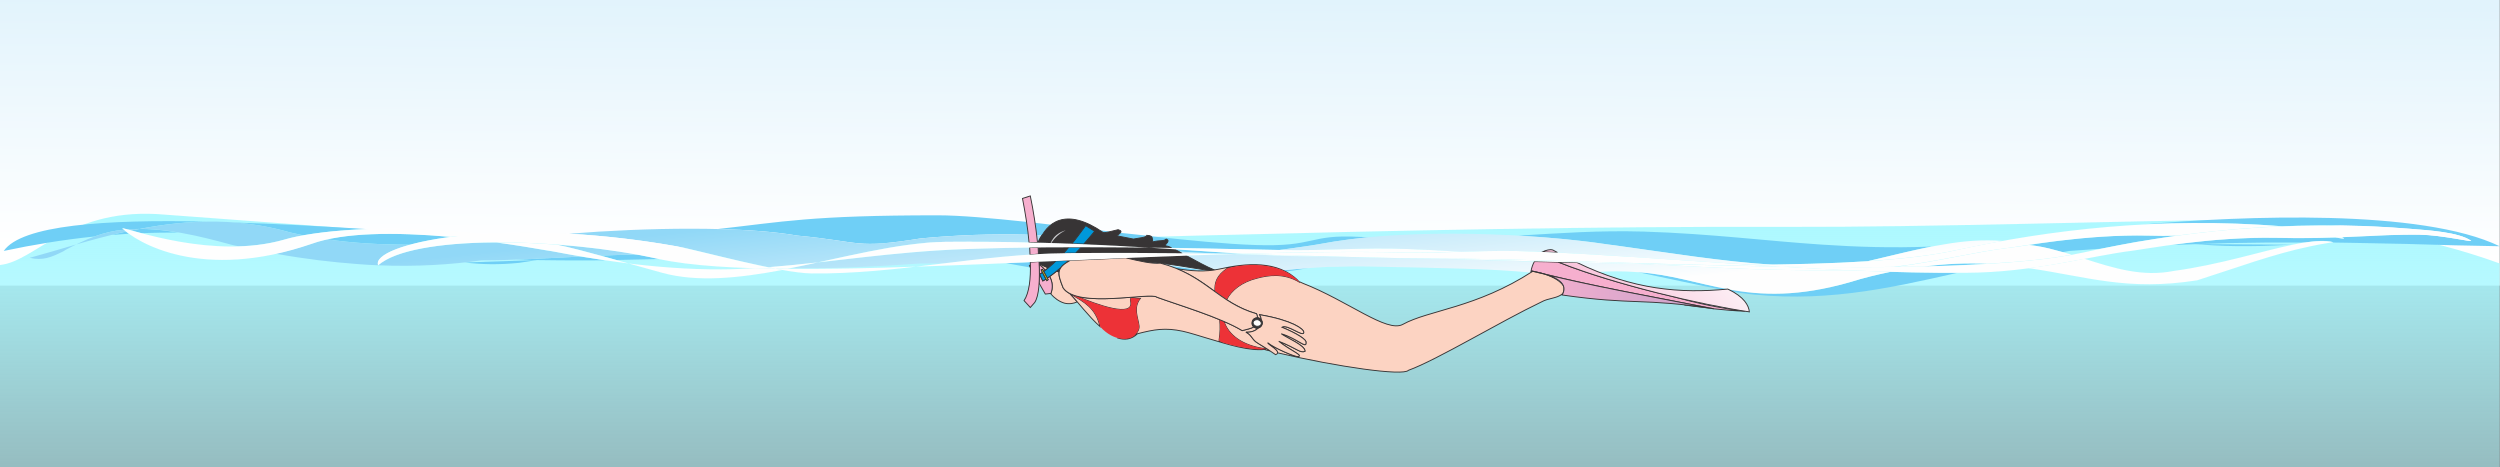 <?xml version="1.0" encoding="UTF-8"?>
<!DOCTYPE svg PUBLIC "-//W3C//DTD SVG 1.1//EN" "http://www.w3.org/Graphics/SVG/1.1/DTD/svg11.dtd">
<!-- Creator: CorelDRAW X7 -->
<svg xmlns="http://www.w3.org/2000/svg" xml:space="preserve" width="8in" height="1.495in" version="1.1" style="shape-rendering:geometricPrecision; text-rendering:geometricPrecision; image-rendering:optimizeQuality; fill-rule:evenodd; clip-rule:evenodd"
viewBox="0 0 8000 1495"
 xmlns:xlink="http://www.w3.org/1999/xlink">
 <rect x="0" y="0" width="8000" height="1495" fill="#808080" stroke="none"/>
 <defs>
  <style type="text/css">
   <![CDATA[
    .str0 {stroke:#373435;stroke-width:3}
    .fil4 {fill:none}
    .fil14 {fill:#FEFEFE}
    .fil11 {fill:#D2D3D5}
    .fil8 {fill:#373435}
    .fil10 {fill:#FFF212}
    .fil7 {fill:#FCD3C2}
    .fil5 {fill:#F6AFCE}
    .fil12 {fill:#ED3237}
    .fil2 {fill:#6FCFF6}
    .fil9 {fill:#0098DA}
    .fil0 {fill:url(#id0)}
    .fil1 {fill:url(#id1)}
    .fil13 {fill:url(#id2)}
    .fil3 {fill:url(#id3)}
    .fil6 {fill:url(#id4)}
   ]]>
  </style>
  <linearGradient id="id0" gradientUnits="userSpaceOnUse" x1="4002.37" y1="-0.24" x2="3996.34" y2="914.13">
   <stop offset="0" style="stop-opacity:1; stop-color:#E1F3FC"/>
   <stop offset="0.878" style="stop-opacity:1; stop-color:white"/>
   <stop offset="1" style="stop-opacity:1; stop-color:white"/>
  </linearGradient>
  <linearGradient id="id1" gradientUnits="userSpaceOnUse" x1="3998.37" y1="684.437" x2="3998.37" y2="6910.66">
   <stop offset="0" style="stop-opacity:1; stop-color:#ABF8FF"/>
   <stop offset="0.263" style="stop-opacity:0; stop-color:#ABF9FF"/>
   <stop offset="0.529" style="stop-opacity:0.984; stop-color:#ABF8FF"/>
   <stop offset="0.812" style="stop-opacity:0; stop-color:#ABFAFF"/>
   <stop offset="1" style="stop-opacity:0; stop-color:#ABFAFF"/>
  </linearGradient>
  <linearGradient id="id2" gradientUnits="userSpaceOnUse" x1="4900.56" y1="927.417" x2="5484.47" y2="927.417">
   <stop offset="0" style="stop-opacity:1; stop-color:#F6AFCE"/>
   <stop offset="1" style="stop-opacity:1; stop-color:#C8A2CB"/>
  </linearGradient>
  <linearGradient id="id3" gradientUnits="userSpaceOnUse" x1="3753.84" y1="581.748" x2="3801.87" y2="1051.87">
   <stop offset="0" style="stop-opacity:1; stop-color:#91D8F7"/>
   <stop offset="1" style="stop-opacity:1; stop-color:#FEFEFE"/>
  </linearGradient>
  <linearGradient id="id4" gradientUnits="userSpaceOnUse" x1="5480.63" y1="678.185" x2="5043.59" y2="1115.63">
   <stop offset="0" style="stop-opacity:1; stop-color:#FEFEFE"/>
   <stop offset="1" style="stop-opacity:1; stop-color:#F6AFCE"/>
  </linearGradient>
 </defs>
 <g id="Layer_x0020_1">
  <rect class="fil0" x="-1" width="8000" height="914"/>
  <path class="fil1" d="M0 848c116,-12 223,-189 530,-161l1454 108c1244,-15 2493,-73 3734,-69 477,1 1007,-18 1510,-24 264,10 527,53 771,141l0 652 -8000 0 1 -647z"/>
  <g>
   <path class="fil2" d="M1487 840c51,6 107,8 175,1 19,-3 38,-6 57,-9l-232 8zm5538 -59c78,7 170,10 307,2l-307 -2zm307 2l11 -1 -11 1z"/>
  </g>
  <path class="fil2" d="M7999 788c-40,-1 -88,-2 -144,-3 36,-3 73,-6 114,-10 -41,4 -78,7 -114,10 -92,-3 -204,-6 -333,-8 -20,0 -41,-1 -63,-1 3,0 5,-1 8,-1 -24,-6 -54,-5 -90,1 -38,0 -77,0 -117,0 -49,-4 -99,-8 -158,-9 58,-4 120,-7 181,-6 69,2 132,1 190,-1 19,3 31,5 27,2 -2,-1 -4,-2 -6,-3 95,-4 177,-10 249,-8 72,1 175,26 164,19 -40,-27 -133,-33 -197,-38 -141,-12 -277,-13 -408,-8 -153,-12 -301,-13 -441,-6 319,-27 887,-51 1138,70zm-1168 -13c-72,6 -155,14 -252,26 -28,-8 -57,-14 -86,-17 87,-14 237,-34 384,-30 31,1 60,1 88,0 -46,7 -90,14 -134,21zm429 1c-49,-4 -99,-8 -158,-9 -58,5 -112,11 -157,17 63,-2 125,-4 184,-6 45,-1 89,-1 131,-2zm-429 -1c-72,6 -155,14 -252,26 7,2 14,4 21,6 7,-1 15,-3 22,-4 34,-2 67,-5 100,-7 36,-7 72,-14 109,-21zm-567 98c-229,52 -441,99 -700,64 -6,-1 -13,-3 -19,-4 -4,-2 -9,-5 -14,-7 105,19 223,25 392,-24 41,-13 83,-23 126,-32 72,2 144,3 215,3zm-108 -20c69,-9 138,-12 204,-9 -64,4 -132,7 -204,9zm-646 74c-87,-17 -177,-37 -268,-56l0 0c103,7 189,36 285,54 -6,1 -12,1 -17,2zm-1324 -69c-24,4 -47,8 -71,11 -3,-1 -6,-3 -10,-4 26,-3 52,-5 81,-7zm-448 -8c8,1 16,2 25,3 38,6 73,10 104,13 -34,2 -67,-1 -102,-6 -8,-4 -18,-7 -27,-10zm-441 6c-26,-5 -52,-9 -78,-14 26,-1 52,-2 78,-3 0,3 0,6 0,9l-3 2 3 6zm-1188 -27c-46,1 -91,2 -136,3 -17,-5 -34,-9 -51,-14 40,-2 81,-3 121,-3 22,5 44,9 66,14zm-173 4c-95,1 -190,0 -285,-2 69,-3 139,-7 208,-10 24,4 50,8 77,12zm-1366 -89c-40,0 -79,1 -118,2 -12,-3 -23,-6 -32,-8 75,-16 154,-27 238,-29 -322,-7 -589,11 -646,94 94,-20 191,-36 288,-46 2,0 5,-1 7,-2 28,-10 58,-17 89,-20 -2,-2 -4,-3 -5,-5 3,1 8,2 16,4 54,-4 109,1 163,10zm-158 4c-19,1 -38,3 -56,4 15,-4 31,-7 47,-11 3,3 6,5 9,7zm334 -36c139,4 285,12 426,21 -83,3 -151,11 -202,20 -14,-3 -27,-6 -41,-9 -62,-18 -123,-28 -183,-32zm567 71c-98,0 -182,-5 -266,-17 101,-22 240,-22 394,-8 -50,7 -93,15 -128,25zm983 -50c208,-23 297,-44 705,-44 71,0 171,9 284,21 2,14 4,28 5,41 -114,-3 -229,1 -344,12 -213,34 -182,11 -394,-9 -69,-12 -159,-19 -256,-21zm1016 -20c17,2 35,4 52,6 -11,8 -20,19 -28,32 0,0 -1,1 -1,2 -6,0 -12,-1 -18,-1 -1,-13 -3,-26 -5,-39zm208 24l33 4c-11,2 -19,4 -23,3 -4,-3 -7,-5 -10,-7zm65 8c28,3 56,6 84,9 -4,6 -28,8 -42,11l-51 -10c0,-3 6,-7 9,-10zm98 11c123,13 240,25 333,28 195,7 170,-35 334,-26 10,0 20,1 30,1 -39,4 -76,9 -111,14 -35,6 -67,12 -97,16 -28,4 -54,8 -79,11 -109,-2 -224,-5 -344,-7 -10,-5 -18,-7 -21,-6 0,-6 19,-16 4,-22 -8,8 -22,3 -42,9 -4,-5 1,-13 -7,-18zm273 55c-54,1 -111,-1 -183,-6 -6,-3 -11,-5 -15,-8 72,5 138,10 198,14zm903 -57c135,-8 256,-17 400,-13 220,7 391,30 575,42 107,7 218,11 347,6 -68,13 -136,31 -205,47 -93,6 -195,9 -304,11 -161,-10 -331,-38 -505,-62l-16 -2c-85,-13 -186,-23 -292,-29z"/>
  <path class="fil3" d="M95 825c86,-23 191,-58 308,-84 -2,-2 -5,-4 -7,-6 -31,3 -61,10 -89,20 -41,15 -71,31 -96,44 -11,2 -22,3 -34,5 12,-2 23,-3 34,-5l-8 5c-38,19 -66,31 -108,21zm325 -87c153,-32 327,-47 509,6 14,3 27,6 41,9 -24,4 -45,9 -61,14 -48,13 -97,20 -145,21 -8,-1 -16,-3 -24,-5 -92,-25 -217,-58 -333,-49 4,1 8,2 13,4zm627 28c84,12 168,17 266,17 -61,16 -96,36 -103,54 -22,3 -44,5 -66,8 -81,-6 -167,-16 -261,-33 37,-8 75,-19 115,-32 15,-6 31,-10 49,-14zm542 10c54,7 108,16 162,26 -153,1 -323,10 -521,33 66,-40 202,-59 359,-59zm232 -28c246,-20 554,-25 731,6 212,20 181,43 394,9 115,-11 230,-15 344,-12 1,8 2,17 3,25 -84,-2 -173,-3 -267,-2 -123,1 -263,34 -402,64 -105,-2 -204,-8 -304,-14 -69,-16 -129,-32 -156,-36 -123,-22 -238,-34 -343,-40zm161 57c-39,-1 -79,-2 -120,-3 -32,-8 -60,-15 -80,-19 67,5 135,12 200,22zm1313 -13c0,8 1,15 1,23 -4,0 -9,1 -13,1 -111,-1 -226,4 -350,18 -109,6 -209,7 -304,5 143,-17 295,-36 461,-42 68,-3 136,-4 205,-5zm22 -40c6,0 12,1 18,1 -6,7 -11,15 -14,23l-1 0c-1,-8 -2,-16 -3,-24zm456 53c72,5 129,7 183,6l20 1c-59,2 -120,4 -180,6 17,9 35,19 51,28 35,2 71,4 106,6 43,-6 87,-8 127,4 56,1 112,0 170,-2 -57,3 -102,7 -145,11 -8,-4 -16,-7 -25,-9 56,1 112,0 170,-2 6,0 13,0 19,0 65,-3 132,-8 202,-15 29,-5 58,-9 86,-12 -88,0 -195,-3 -322,-7 -19,0 -38,0 -56,0 -45,0 -97,-2 -154,-5 -76,-2 -156,-3 -242,-4 -4,-2 -7,-4 -10,-6zm320 -5c25,-3 51,-7 79,-11 30,-4 62,-10 97,-16 251,-41 632,-28 882,10l16 2c174,24 344,52 505,62 -24,0 -48,0 -72,0 -212,-13 -421,-29 -616,-39 -5,-3 -10,-5 -15,-8 -9,-3 -23,1 -33,6 -9,-1 -19,-1 -28,-1 -85,-4 -157,-2 -230,1 -58,-4 -115,-7 -170,-9 -152,-6 -260,6 -410,3l-5 0zm1318 47c-37,0 -75,-1 -113,-1 -13,-1 -27,-2 -40,-3l-24 -1c43,3 87,5 130,8 45,3 91,5 140,7 129,6 258,9 382,8 11,0 22,0 32,0 44,2 88,3 131,5 -43,9 -85,19 -126,32 -169,49 -287,43 -392,24l-2 -1 -2 0c-96,-18 -182,-47 -285,-54 -51,-4 -93,-3 -128,-1 -22,-9 -45,-19 -68,-30 84,2 169,4 252,6 -13,-1 -27,-2 -40,-3 51,1 102,3 153,4zm649 7c5,0 9,-1 14,-1 82,-5 169,-11 262,-19 90,-14 170,-24 243,-33 -28,-8 -57,-14 -86,-17 -35,5 -61,9 -72,10 -97,12 -212,41 -347,59 82,-5 169,-11 262,-19 90,-14 170,-24 243,-33 17,4 34,9 50,14 -74,14 -165,23 -269,29 -66,-3 -135,0 -204,9 -31,0 -63,1 -96,1zm610 -26c94,30 185,59 286,39 147,-20 280,-63 381,-84 19,2 37,3 57,5 -121,25 -240,70 -363,109 -224,35 -348,-11 -540,-39 64,-8 124,-19 179,-30zm-694 8c83,-19 164,-41 245,-54 63,-11 125,-16 188,-11 -50,9 -99,19 -147,29 -75,17 -173,28 -286,36zm-472 21c-49,-2 -95,-4 -140,-7 47,2 94,5 140,7zm-605 15c-134,-12 -260,-14 -516,-19 -43,-1 -80,0 -114,1 65,-3 132,-8 202,-15 29,-5 58,-9 86,-12 7,0 15,0 22,0l4 0c103,3 214,7 327,10 -5,9 -9,20 -11,32l2 1 -2 2zm2438 -89c10,-2 20,-4 30,-6 40,-6 74,-8 100,-2 -5,1 -10,1 -14,2 -20,3 -40,7 -59,11 -20,-2 -38,-3 -57,-5zm-3451 81c-11,-5 -24,-11 -39,-18 35,2 71,4 106,6 -17,2 -35,5 -51,9 -5,1 -11,2 -16,3zm-19 2c-31,-3 -66,-7 -104,-13 -9,-1 -17,-2 -25,-3 -8,-3 -16,-5 -25,-8 -13,1 -29,0 -47,-3 66,2 153,19 204,27l-3 0zm-848 -23c-24,0 -49,0 -73,0 -167,12 -305,17 -415,15 31,-6 62,-13 93,-20 -105,-2 -204,-8 -304,-14 45,11 94,22 139,31 55,-4 112,-10 170,-16 95,2 195,1 304,-5 124,-14 239,-19 350,-18 -89,6 -177,17 -264,27zm-1037 -38c-39,-1 -79,-2 -120,-3 19,5 39,10 60,16 40,-2 81,-3 121,-3 -20,-3 -40,-7 -61,-10zm-123 16c-106,5 -212,12 -318,12 -99,14 -208,21 -331,16 6,-5 13,-10 20,-14 198,-23 368,-32 521,-33l16 2c27,5 58,11 92,17zm-649 28c-21,-1 -44,-2 -66,-4 22,-3 44,-5 66,-8 -1,4 -1,8 0,12z"/>
  <path class="fil4" d="M177 804c122,-17 219,-22 301,-19m307 43c96,18 194,32 334,21 31,-5 61,-9 91,-12m20 -2c198,-23 368,-32 521,-34m111 1c41,1 81,2 120,3m338 19c100,6 199,12 304,14m5 1c95,2 195,1 304,-5 124,-14 239,-19 350,-18m564 30c35,2 71,4 106,6m127 4c124,2 252,-2 391,-17 29,-5 58,-9 86,-12m701 16c13,1 27,2 40,3m66 4c45,3 91,5 140,7m570 -4c82,-5 169,-11 262,-19 211,-31 369,-49 495,-59m271 -8c257,6 356,55 867,8"/>
  <path class="fil5 str0" d="M4899 869c2,-12 6,-23 11,-32 25,0 51,1 77,2 106,42 243,81 370,111 76,21 147,36 215,44 5,1 9,1 13,2 -30,-1 -65,-4 -103,-8 -175,-35 -370,-69 -543,-112 13,4 24,8 32,13l7 2c-13,-7 -31,-13 -50,-18 -9,-2 -18,-4 -27,-6l7 2 -3 -1 -3 2 -3 -1zm580 118c-28,-3 -58,-7 -89,-11 26,3 56,6 89,11z"/>
  <path class="fil6 str0" d="M4936 806c10,-5 24,-9 33,-6 5,3 10,5 15,8 -16,-1 -32,-1 -48,-2zm110 34c180,87 331,100 483,85 53,25 67,53 69,73 -157,-23 -429,-87 -611,-159 19,0 39,1 59,1z"/>
  <path class="fil7 str0" d="M4905 868c-182,118 -333,124 -416,170 -51,28 -175,-75 -321,-132 -4,-2 -7,-3 -11,-5 1,1 2,2 3,3 -51,-32 -103,-23 -137,-14 -49,12 -82,38 -98,69 28,18 58,34 96,45 2,5 3,9 3,13 1,0 1,0 2,0 4,1 8,4 10,7 0,-5 -2,-11 -5,-17 105,18 141,46 141,56 1,19 -52,-27 -70,-16 48,20 81,40 77,50 2,20 -28,-14 -79,-29 17,13 77,37 76,56 -16,7 -25,-9 -84,-32 37,30 79,45 62,49 -9,2 -78,-28 -97,-44 -3,3 32,21 31,32 193,45 402,75 419,56 93,-34 292,-155 426,-219 21,-12 49,-11 66,-25 1,0 1,-1 2,-1 4,-10 5,-18 2,-25 -8,-13 -28,-28 -64,-39 -10,-2 -21,-5 -31,-7l-3 -1zm-893 178c-9,6 -24,8 -37,12 -16,-10 -36,-20 -58,-29 13,41 57,78 134,87 -1,1 -3,1 -5,1l4 1c-2,0 -3,0 -5,0 7,2 13,4 20,5 -28,-18 -33,-20 -46,-29 -13,-10 -15,-23 -32,-31 16,1 30,-4 39,-13 -2,0 -4,0 -6,0 -3,-1 -5,-2 -8,-4z"/>
  <path class="fil7 str0" d="M3336 751c-6,7 -11,16 -15,25l3 0c3,-8 7,-17 12,-25zm-11 95c8,6 14,12 20,19 3,-3 6,-5 9,-8 -9,-4 -18,-8 -29,-13l0 2zm34 39c9,17 11,35 4,54l-2 0c13,15 28,26 45,31 16,4 30,1 41,-4 -8,-10 -16,-19 -23,-26 -9,-5 -17,-11 -22,-19 -9,-23 -15,-38 -13,-51 -3,-1 -5,-1 -8,-2 -7,6 -15,11 -22,17z"/>
  <path class="fil5 str0" d="M3297 848l-3 2 3 6c0,-2 0,-5 0,-8zm28 58l20 35 18 -2c7,-19 5,-37 -4,-54 -3,1 -5,3 -8,5l3 5 -4 3 -3 -5c-3,2 -6,4 -10,6l-10 -21c3,-2 6,-4 9,-6l-4 -8 4 -2 4 7c2,-2 3,-3 5,-4 -6,-7 -12,-13 -20,-19 1,22 1,42 0,60z"/>
  <path class="fil8 str0" d="M3325 844c11,5 20,9 29,13 9,-7 17,-14 25,-22l-54 2 0 7zm78 -33c6,-7 12,-13 17,-20 -33,0 -66,0 -98,1 0,7 1,14 1,21 27,-1 53,-2 80,-2zm27 -31c15,-18 29,-38 44,-58l29 18c-12,14 -23,28 -35,41 105,5 202,11 290,16 7,4 16,9 25,14 -106,-2 -220,-2 -341,-1 6,-6 12,-13 18,-19 97,0 195,1 289,2 -10,-5 -18,-7 -21,-6 0,-6 19,-16 4,-22 -8,8 -22,3 -42,9 -6,-7 5,-20 -20,-21 -1,7 -28,9 -43,12l-51 -10c-1,-5 24,-14 2,-20 -22,5 -41,11 -48,9 -120,-83 -182,-32 -206,32 13,1 25,1 38,2 9,-21 25,-34 48,-41 -19,9 -35,23 -46,41 22,0 44,1 66,2zm366 38c31,17 66,36 90,46 -5,1 -11,1 -16,2 -51,-8 -138,-25 -204,-27 -19,-3 -42,-9 -64,-14 64,-2 129,-5 194,-7zm-371 15c-6,3 -10,6 -15,9 3,-3 6,-6 9,-9l6 0zm-36 37c-3,-1 -5,-1 -8,-2 5,-4 9,-8 14,-12 -4,5 -5,9 -6,14z"/>
  <path class="fil9 str0" d="M3327 878l10 21c4,-2 7,-4 10,-6l-11 -21c-3,2 -6,4 -9,6zm24 12c15,-10 29,-21 44,-34 3,-5 8,-9 16,-14 2,-3 5,-6 8,-9l-40 2c-12,12 -25,23 -39,34l11 21zm91 -80c6,-6 12,-13 18,-19 -13,0 -26,0 -40,0 -5,7 -11,13 -17,20 4,0 8,0 12,-1l27 0zm26 -29c12,-13 23,-27 35,-41l-29 -18c-15,20 -29,40 -44,58 13,0 26,1 38,1z"/>
  <polygon class="fil10 str0" points="3336,862 3332,864 3350,898 3354,895 "/>
  <path class="fil11" d="M3362 778c9,-21 25,-34 48,-41 -19,9 -35,23 -46,41l-2 0z"/>
  <path class="fil5 str0" d="M3297 627l-25 8c9,47 17,95 21,141 9,0 18,0 27,0 -5,-49 -13,-101 -23,-149zm-2 165c0,8 1,15 1,23 9,0 18,-1 27,-2 0,-7 -1,-14 -1,-21 -9,0 -18,0 -27,0zm2 47c2,54 -4,99 -20,123l20 22 14 -16c14,-21 17,-71 14,-131l-28 2z"/>
  <path class="fil7 str0" d="M4155 899l0 0c-79,-80 -221,-44 -228,-40 -34,23 -41,46 -39,74 -36,-26 -72,-53 -123,-73 47,7 91,11 137,1 84,-19 187,-29 253,38zm-252 124c2,20 2,41 -2,66 -2,9 110,35 145,28l4 1c-54,6 -117,-15 -188,-36 -20,-6 -58,-18 -77,-22 -56,-12 -91,-6 -145,8 -20,19 -42,21 -65,13 27,7 49,1 58,-10 7,-8 13,-17 12,-28 -3,-26 -20,-58 4,-88 -19,2 -35,-9 -31,9 13,55 -109,11 -172,-16 84,22 241,-11 256,3 47,17 131,43 201,72zm-473 -80c39,24 76,41 90,102 -37,-33 -71,-79 -96,-105 2,1 4,2 6,3z"/>
  <path class="fil12" d="M4160 904c-51,-32 -103,-23 -137,-14 -49,12 -82,38 -98,69 -13,-8 -25,-17 -37,-26 -2,-28 5,-51 39,-74 7,-4 155,-41 233,45zm-243 125c13,41 57,78 134,87 -28,10 -152,-18 -150,-27 4,-25 4,-46 2,-66 5,2 10,4 14,6z"/>
  <path class="fil13 str0" d="M4901 867c9,2 18,4 27,6 54,14 92,34 71,71 230,33 257,9 485,44 -189,-37 -400,-74 -583,-121z"/>
  <path class="fil12" d="M3633 1071c7,-8 13,-17 12,-28 -3,-26 -20,-58 4,-88 -19,2 -35,-9 -31,9 13,55 -109,11 -172,-16 -5,-2 -11,-3 -16,-5 39,24 76,41 91,103 45,49 97,44 112,25z"/>
  <path class="fil14" d="M391 730c46,46 254,172 607,50 101,-36 262,-38 443,-22 32,-4 67,-7 104,-10 -322,-34 -545,-8 -636,19 -223,64 -487,-33 -518,-37zm1198 46c59,8 119,18 178,28 120,23 328,59 541,58 35,0 71,-2 108,-4 33,1 68,2 104,2 173,-34 352,-84 506,-86 404,-4 720,24 950,38 182,-5 359,-8 521,-4 66,1 124,-1 181,-2 -58,-4 -115,-7 -170,-9 -152,-6 -260,6 -410,3 -306,-6 -669,-15 -1008,-3 -232,8 -438,43 -631,58 15,3 30,6 44,9 -138,26 -271,40 -384,9 -92,-25 -265,-76 -337,-90 -66,-5 -131,-8 -193,-7zm3645 66c220,14 441,25 652,23 11,0 22,0 32,0 -105,-5 -212,-11 -318,-18 272,-1 512,-13 662,-47 298,-65 649,-107 1040,-76 -117,5 -230,16 -337,30 -28,1 -57,1 -88,0 -205,-5 -417,36 -456,40 -101,12 -220,43 -361,60 -205,3 -430,-1 -649,-7 -278,-3 -573,-13 -828,-20 171,0 402,8 651,15zm2239 -82c19,3 31,5 27,2 -2,-1 -4,-2 -6,-3 -7,0 -14,0 -21,1zm-3238 60c-19,0 -38,0 -56,0 -45,0 -97,-2 -154,-5 75,1 145,3 210,5z"/>
  <path class="fil7 str0" d="M3425 833c-45,25 -42,40 -23,88 45,68 282,13 300,30 65,24 202,64 273,107 13,-4 28,-6 37,-12 -4,-3 -6,-9 -5,-15 1,-9 9,-14 17,-14 0,-4 -1,-8 -3,-13 -123,-35 -163,-124 -308,-162 -27,3 -68,-7 -111,-17 -59,3 -118,6 -177,8z"/>
  <path class="fil7 str0" d="M4031 1007c105,18 141,46 141,56 1,19 -52,-27 -70,-16 48,20 81,40 77,50 2,20 -28,-14 -79,-29 17,13 77,37 76,56 -16,7 -25,-9 -84,-32 37,30 79,45 62,49 -9,2 -78,-28 -97,-44 -3,4 49,29 25,38 -43,-30 -48,-30 -63,-41 -13,-10 -15,-23 -32,-31 16,1 30,-4 39,-13 6,-2 12,-7 13,-14 1,-4 0,-9 -3,-12 0,-5 -2,-11 -5,-17z"/>
  <path class="fil8 str0" d="M4026 1017c-9,-1 -18,5 -19,14 -2,9 4,17 13,19 9,1 17,-5 19,-14 1,-8 -4,-17 -13,-19zm-1 6c-8,-1 -14,3 -15,8 -1,6 4,12 11,13 7,1 14,-2 15,-8 1,-6 -4,-11 -11,-13z"/>
  <path class="fil14 str0" d="M4025 1023c-8,-1 -14,3 -15,8 -1,6 4,12 11,13 7,1 14,-2 15,-8 1,-6 -4,-11 -11,-13z"/>
  <path class="fil14" d="M1210 849c108,-97 573,-92 899,-20 405,88 1577,-38 2388,-21 150,3 259,-10 411,-3 425,17 928,71 1382,68 221,-1 396,-54 536,-71 39,-5 251,-45 457,-41 193,5 339,-12 460,-10 72,1 175,26 164,19 -40,-27 -133,-33 -197,-38 -392,-31 -745,10 -1043,76 -422,93 -1550,19 -2088,19 -234,0 -624,-22 -1164,-17 -283,3 -541,68 -818,65 -101,-1 -369,-76 -433,-87 -579,-102 -981,-4 -954,61z"/>
 </g>
</svg>
